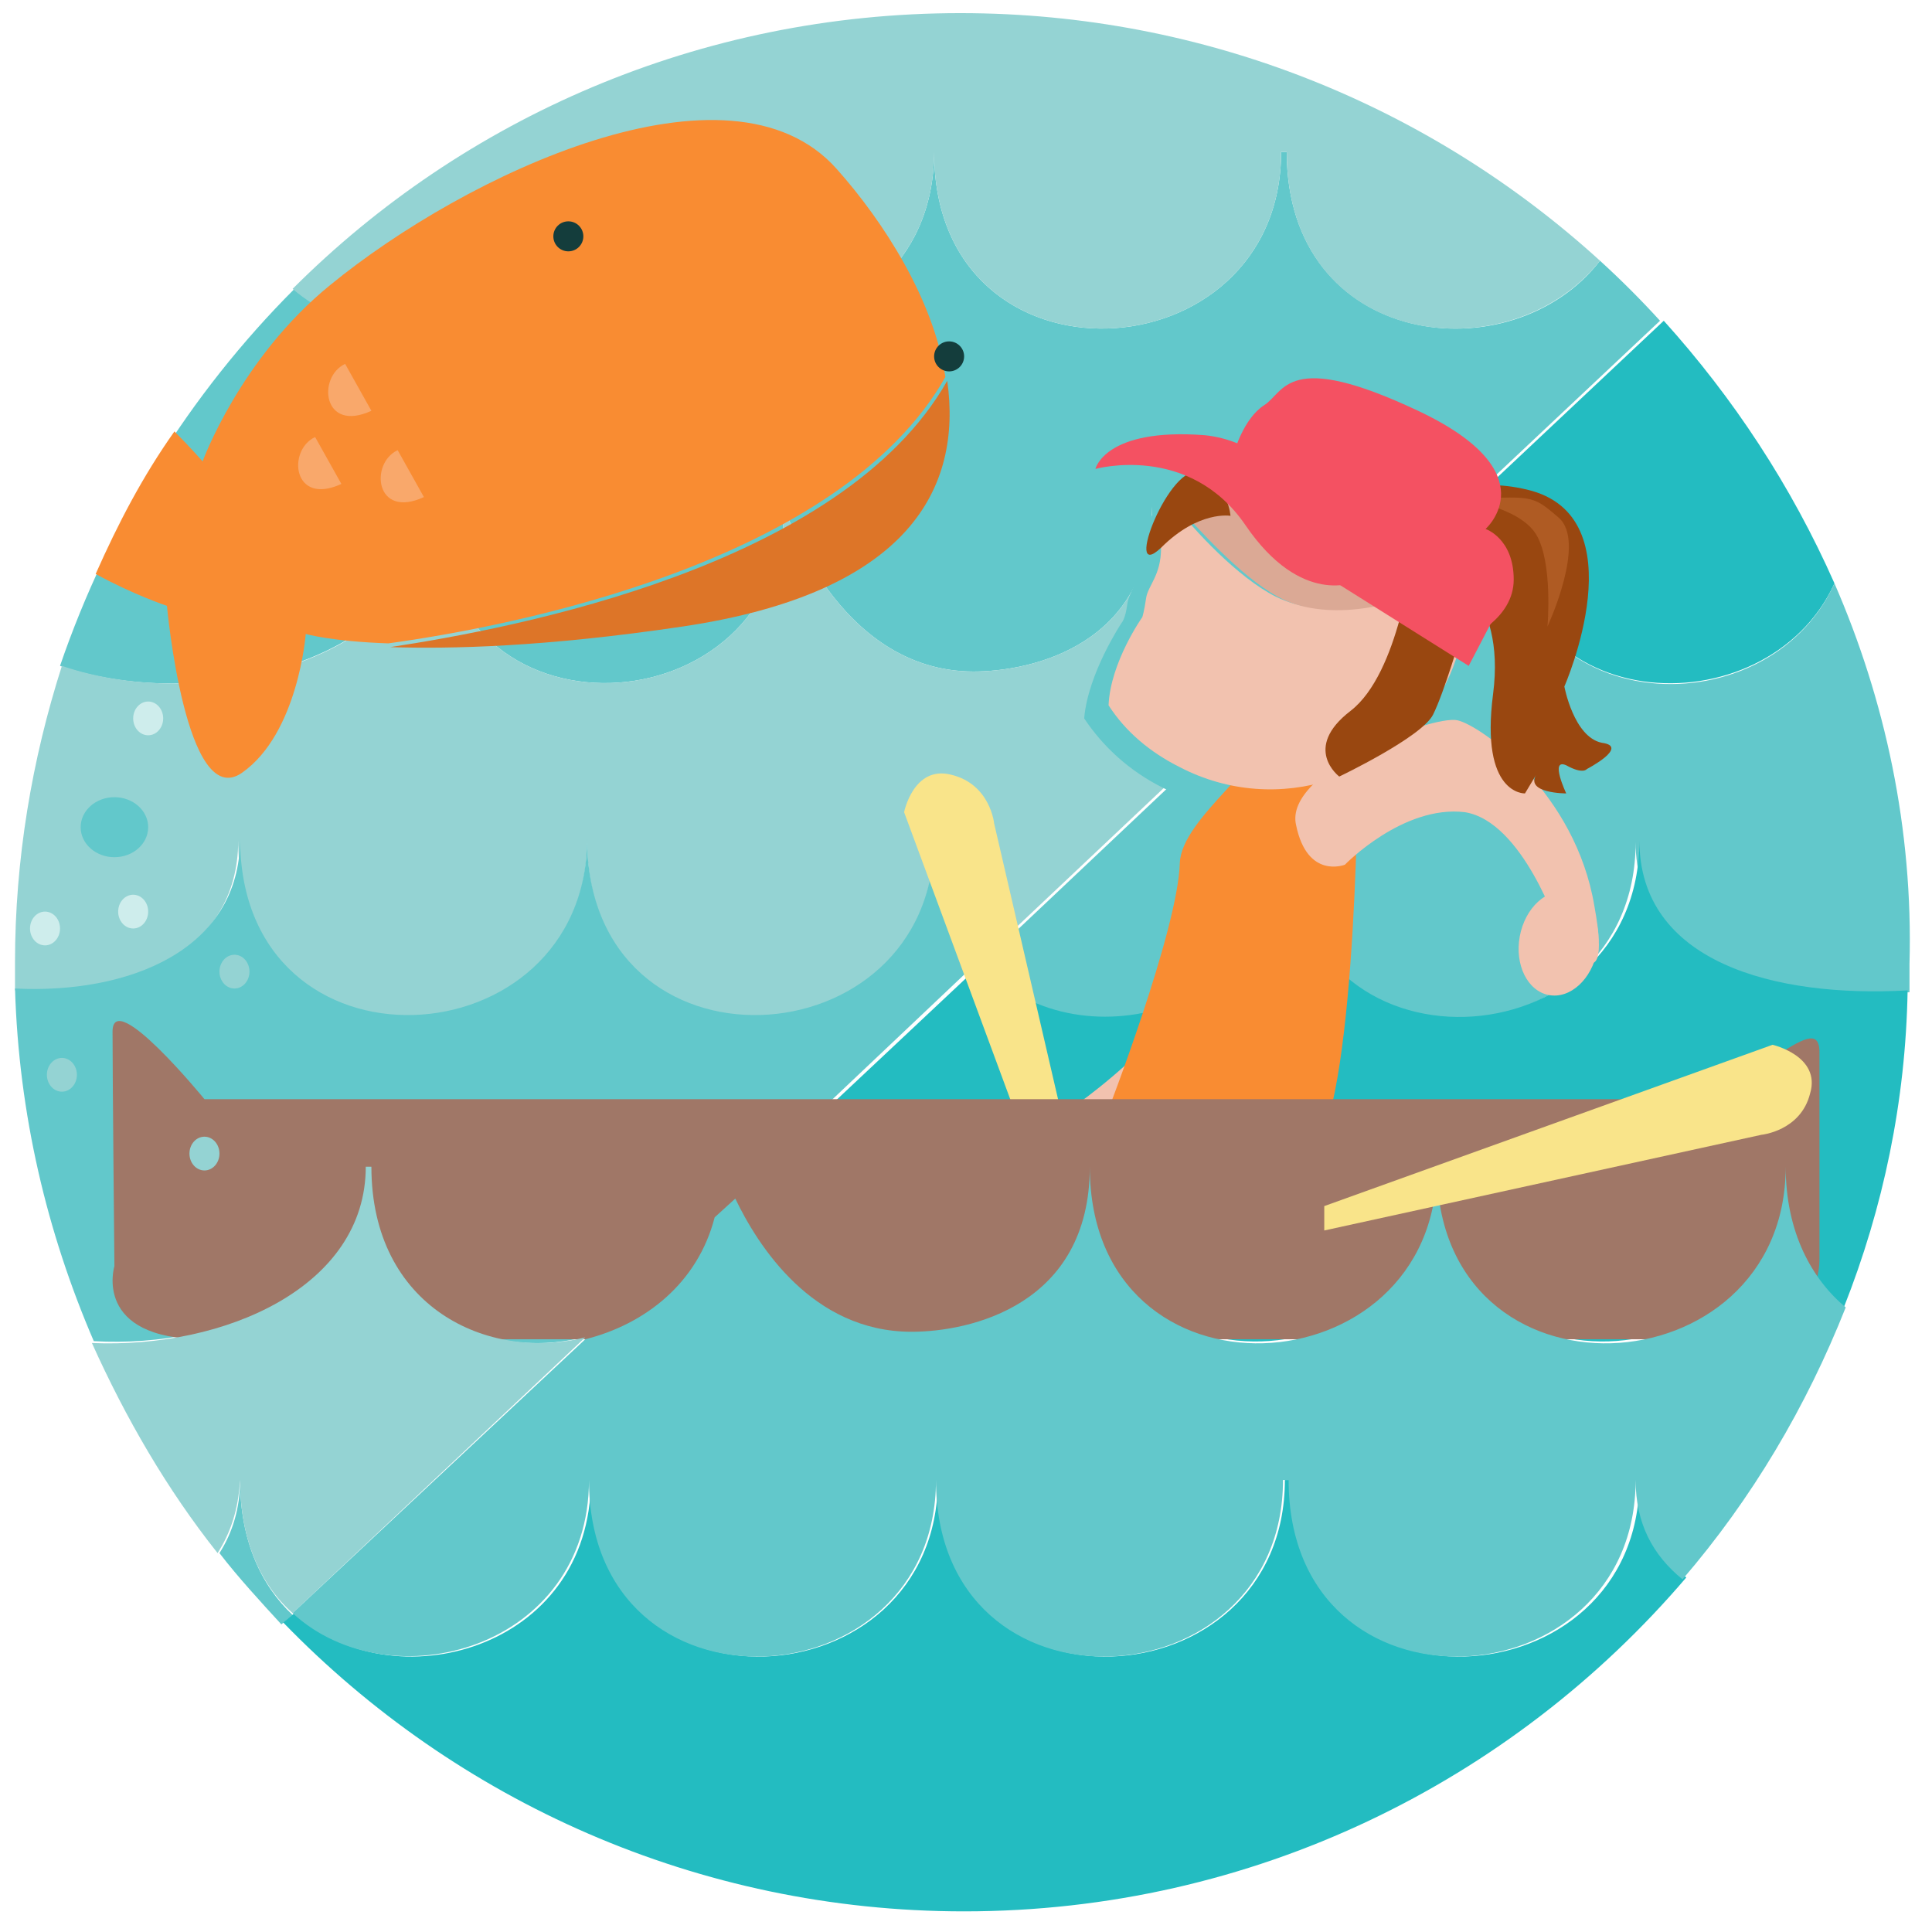 <?xml version="1.0" encoding="utf-8"?>
<!-- Generator: Adobe Illustrator 19.1.0, SVG Export Plug-In . SVG Version: 6.00 Build 0)  -->
<svg version="1.1" id="Layer_1" xmlns:sketch="http://www.bohemiancoding.com/sketch/ns"
	 xmlns="http://www.w3.org/2000/svg" xmlns:xlink="http://www.w3.org/1999/xlink" x="0px" y="0px" viewBox="-20 21 103 103"
	 style="enable-background:new -20 21 103 103;" xml:space="preserve">
<style type="text/css">
	.st0{fill:#23BCC1;}
	.st1{fill:#62C8CB;}
	.st2{fill:#94D3D3;}
	.st3{fill:#F2C2AF;}
	.st4{fill:#F98C32;}
	.st5{fill:#DBA995;}
	.st6{fill:#F9E48A;}
	.st7{fill:#A07767;}
	.st8{fill:#DD7528;}
	.st9{fill:#CEEDEC;}
	.st10{fill:#143D3C;}
	.st11{fill:#F9A86B;}
	.st12{fill:#994710;}
	.st13{fill:#F45162;}
	.st14{fill:#AF5B23;}
</style>
<title>Slice 1</title>
<desc>Created with Sketch.</desc>
<g>
	<path class="st0" d="M60.1,48c0,11.5,14.1,12,17.7,4.1c-2.3-5.2-5.4-9.9-9.1-14L48.4,57.2C53.6,58.4,60.1,55.1,60.1,48z"/>
	<path class="st1" d="M3,48h0.3c0,13.1,18.5,12,18.5,0h0c0,0,2.8,8.8,10.1,8.8c3.1,0,9.5-1.4,9.5-8.8h0c0,5.4,3.1,8.4,6.8,9.2
		l20.3-19.1c-1-1.1-2.1-2.2-3.2-3.2c-4.7,6.1-16.7,4.7-16.7-5.8h-0.3c0,12-18.5,13.1-18.5,0h0c0,12-18.5,13.1-18.5,0
		c0,9-10.4,11.9-15.6,7.3c-5.6,5.6-9.9,12.5-12.5,20.1C-8.9,59.2,3,56,3,48z"/>
	<path class="st2" d="M11.3,29.1c0,13.1,18.5,12,18.5,0h0c0,13.1,18.5,12,18.5,0h0.3c0,10.5,11.9,11.9,16.7,5.8
		c-9-8.2-21-13.2-34.1-13.2c-13.9,0-26.5,5.6-35.6,14.7C0.9,41,11.3,38.1,11.3,29.1z"/>
	<path class="st1" d="M77.8,52.1c-3.6,8-17.7,7.4-17.7-4.1c0,7.1-6.4,10.4-11.7,9.2L32.2,72.5c5,5.5,16.2,2.7,16.2-6.6h0.3
		c0,13.1,18.5,12,18.5,0h0c0,6.5,7.2,8.4,14.6,8c0-0.5,0-1,0-1.5C82,65.2,80.5,58.3,77.8,52.1z"/>
	<path class="st2" d="M-7.3,65.8L-7.3,65.8c0,13.1,18.6,12,18.6,0c0,13.1,18.5,12,18.5,0h0c0,2.9,0.9,5.1,2.3,6.6l16.1-15.2
		c-3.7-0.8-6.8-3.8-6.8-9.2h0c0,7.4-6.4,8.8-9.5,8.8c-7.3,0-10.1-8.8-10.1-8.8h0c0,12-18.5,13.1-18.5,0H3c0,8-11.8,11.2-19.7,8.5
		c-1.6,5-2.5,10.3-2.5,15.8c0,0.5,0,1,0,1.5C-13.3,74.1-7.3,71.9-7.3,65.8z"/>
	<path class="st1" d="M-0.5,83.2h0.3c0,7.6,6.1,10.4,11.3,9.1l6.9-6.5c0.2-0.8,0.3-1.7,0.3-2.7h0c0,0,0.2,0.7,0.7,1.6l13.1-12.4
		c-1.4-1.5-2.3-3.7-2.3-6.6h0c0,12-18.5,13.1-18.5,0c0,12-18.5,13.1-18.5,0h0c0,6-6,8.3-12,8c0.2,6.7,1.7,13,4.2,18.8
		C-8,92.9-0.5,89.6-0.5,83.2z"/>
	<path class="st0" d="M67.4,65.8L67.4,65.8c0,12-18.6,13.1-18.6,0h-0.3c0,9.3-11.3,12.1-16.2,6.6L19.1,84.8c1.2,2.5,4.1,7.1,9.4,7.1
		c3.1,0,9.5-1.4,9.5-8.8h0c0,13.1,18.5,12,18.5,0c0,13.1,18.5,12,18.5,0h0c0,3.5,1.4,6,3.3,7.6c2.1-5.3,3.3-11,3.4-16.9
		C74.6,74.2,67.4,72.3,67.4,65.8z"/>
</g>
<path class="st1" d="M-7.2,99.9L-7.2,99.9c0,1.5-0.4,2.8-1.1,3.9c1,1.3,2.2,2.6,3.3,3.8l0.6-0.5C-6.1,105.5-7.2,103.1-7.2,99.9z"/>
<path class="st2" d="M18.4,83.2c0,1-0.1,1.8-0.3,2.7l1.1-1C18.7,83.9,18.4,83.2,18.4,83.2L18.4,83.2z"/>
<path class="st1" d="M18,85.8l-6.9,6.5C14.3,91.6,17.1,89.4,18,85.8z"/>
<g>
	<path class="st1" d="M52.6,42.6c-0.9-0.4-1.7-0.8-2.6-1l-6.7,4.2c0,0-0.4,0.5-0.9,1.2L55.8,45C54.9,44,53.9,43.2,52.6,42.6z"/>
	<path class="st1" d="M58.6,50.4c-0.7,0.7-1.8,1.8-2.6,2.3c-1.2,0.8-5.4,1.8-8.3,0.3c-2.2-1.1-4.8-4-5.9-5.2
		c-0.5,0.8-0.9,1.7-0.9,2.4c0,1.6-0.7,2.3-0.8,3c-0.1,0.8-0.3,1-0.3,1s-1.8,2.7-2,5.1c1,1.5,2.4,2.8,4.2,3.7
		c5.7,2.9,12.6,0.7,15.5-5C58.9,55.6,59.2,52.9,58.6,50.4z"/>
	<path class="st1" d="M56,52.7c0.8-0.5,1.9-1.6,2.6-2.3c-0.4-2-1.4-3.9-2.9-5.4L42.4,47c-0.2,0.2-0.3,0.5-0.5,0.8
		c1.1,1.3,3.7,4.1,5.9,5.2C50.6,54.5,54.8,53.6,56,52.7z"/>
</g>
<path class="st3" d="M43.5,69.8c0,0,0.6-2,2.7-0.9c2.1,1.1-0.6,8.9-1.5,9.7s-3.5,5.2-7.6,2.8s0-1.3,0-1.3s2.5-1.7,4.5-3.9
	C43.6,74,43.5,69.8,43.5,69.8z"/>
<path class="st4" d="M52.4,61.3c0,0,0,17.7-2.3,21.1C47.8,85.7,39,80.4,39,80.4s3.8-9.8,3.9-13.4c0.1-2.4,4.7-5.3,5.1-7.7"/>
<ellipse class="st3" cx="49.3" cy="82.5" rx="2.8" ry="2.1"/>
<g>
	<path class="st5" d="M52.5,43.3c-0.8-0.4-1.6-0.7-2.4-0.9l-6.1,3.8c0,0-0.4,0.5-0.8,1.1l12.2-1.9C54.5,44.6,53.6,43.8,52.5,43.3z"
		/>
	<path class="st3" d="M57.9,50.4c-0.6,0.6-1.6,1.6-2.4,2.1c-1.1,0.8-4.9,1.6-7.5,0.3c-2-1-4.4-3.6-5.3-4.8c-0.4,0.7-0.8,1.6-0.8,2.2
		c0,1.5-0.7,2-0.8,2.7s-0.2,1-0.2,1s-1.7,2.4-1.8,4.7c0.9,1.4,2.2,2.5,3.8,3.3c5.2,2.7,11.5,0.6,14.2-4.5
		C58.2,55.2,58.4,52.7,57.9,50.4z"/>
</g>
<ellipse class="st2" cx="44.6" cy="97.7" rx="0.8" ry="0.9"/>
<path class="st6" d="M38.4,88.2L33,64.9c0,0-0.2-2.1-2.3-2.6c-2-0.5-2.5,2-2.5,2l8.8,23.8L38.4,88.2z"/>
<path class="st0" d="M67.4,99.9L67.4,99.9c0,12-18.6,13.1-18.6,0h-0.3c0,12-18.5,13.1-18.5,0h0c0,12-18.5,13.1-18.5,0
	c0,9.1-10.6,11.9-15.8,7.1l-0.6,0.5c9.2,9.5,22.1,15.4,36.3,15.4c15.4,0,29.2-6.9,38.5-17.8C68.3,104,67.4,102.2,67.4,99.9z"/>
<path class="st7" d="M-9.1,92.4h81c0,0,5.1-0.4,5.1-4.3c0-3.9,0-6,0-11c0-2.6-3.8,2.5-8.4,2.5c-4.6,0-77.7,0-77.7,0s-4.9-6-4.9-3.6
	c0,2.4,0.1,12.5,0.1,12.5S-15.1,92.4-9.1,92.4z"/>
<path class="st2" d="M-7.2,99.9c0,3.2,1.1,5.6,2.8,7.1l15.6-14.7C6,93.6-0.2,90.7-0.2,83.2h-0.3c0,6.4-7.5,9.7-14.6,9.4
	c1.8,4,4,7.8,6.7,11.2C-7.7,102.7-7.3,101.5-7.2,99.9L-7.2,99.9z"/>
<path class="st1" d="M75.2,83.2L75.2,83.2c0,12-18.6,13.1-18.6,0c0,12-18.5,13.1-18.5,0h0c0,7.4-6.4,8.8-9.5,8.8
	c-5.3,0-8.2-4.6-9.4-7.1l-1.1,1c-0.9,3.5-3.7,5.7-6.9,6.5L-4.4,107c5.2,4.8,15.8,1.9,15.8-7.1c0,13.1,18.5,12,18.5,0h0
	c0,13.1,18.5,12,18.5,0h0.3c0,13.1,18.5,12,18.5,0h0c0,2.3,0.9,4,2.5,5.3c3.7-4.3,6.6-9.2,8.7-14.5C76.6,89.2,75.2,86.7,75.2,83.2z"
	/>
<path class="st8" d="M0.8,55.5c3.2,0.1,8.2,0,15.6-1.1c12.1-1.8,14.9-7.4,14.1-13.1C24.9,51.2,7.4,54.5,0.8,55.5z"/>
<ellipse class="st1" cx="-13.9" cy="65.1" rx="1.8" ry="1.6"/>
<ellipse class="st2" cx="-7.5" cy="72.8" rx="0.8" ry="0.9"/>
<ellipse class="st2" cx="-9.1" cy="82.5" rx="0.8" ry="0.9"/>
<ellipse class="st2" cx="-16.7" cy="78.3" rx="0.8" ry="0.9"/>
<ellipse class="st9" cx="-17.6" cy="70.5" rx="0.8" ry="0.9"/>
<ellipse class="st9" cx="-12.1" cy="59.3" rx="0.8" ry="0.9"/>
<ellipse class="st9" cx="-12.9" cy="69.6" rx="0.8" ry="0.9"/>
<g>
	<path class="st4" d="M24.6,30c-5.7-6.4-19.8,0.3-27,6.2c-4.8,3.9-6.8,9.4-6.8,9.4s-0.6-0.7-1.5-1.6c-1.7,2.4-3,4.9-4.2,7.6
		c2,1.1,3.8,1.7,3.8,1.7s1,11,4,8.9c3-2.1,3.4-7.4,3.4-7.4s1.4,0.4,4.4,0.5c6.6-0.9,24.1-4.3,29.7-14.2C29.8,37,27.1,32.8,24.6,30z"
		/>
</g>
<ellipse class="st10" cx="10.3" cy="33.6" rx="0.8" ry="0.8"/>
<ellipse class="st10" cx="30.6" cy="40" rx="0.8" ry="0.8"/>
<path class="st11" d="M-1.6,40.4c-1.5,0.7-1.2,3.7,1.4,2.5"/>
<path class="st11" d="M1.2,45c-1.5,0.7-1.2,3.7,1.4,2.5"/>
<path class="st11" d="M-3.2,44.3c-1.5,0.7-1.2,3.7,1.4,2.5"/>
<path class="st6" d="M50.6,86.6l23.3-5.1c0,0,2.1-0.2,2.6-2.2c0.6-2-2-2.6-2-2.6l-23.9,8.6L50.6,86.6z"/>
<g>
	<path class="st3" d="M51.7,67.1c0,0-2,0.8-2.6-2.1c-0.7-2.9,7.3-5.9,8.6-5.6c1.3,0.3,6.3,3.9,7.3,9.9c1.1,6-1.9,1.3-1.9,1.3
		s-1.9-5.8-5-6.3C54.8,63.9,51.7,67.1,51.7,67.1z"/>
	<ellipse transform="matrix(0.183 -0.983 0.983 0.183 -18.645 120.258)" class="st3" cx="63.1" cy="71.4" rx="2.8" ry="2.1"/>
</g>
<path class="st5" d="M55.6,52.5c0.7-0.5,1.7-1.5,2.4-2.1c-0.4-1.8-1.3-3.6-2.6-5l-12.2,1.9c-0.1,0.2-0.3,0.5-0.4,0.7
	c1,1.1,3.3,3.7,5.3,4.8C50.6,54.2,54.4,53.3,55.6,52.5z"/>
<path class="st12" d="M57,51.2c0,0-1.6-5.5,4.4-4.1c6,1.4,2,10.5,2,10.5s0.5,2.7,2,3c1.5,0.2-0.8,1.4-0.8,1.4s-0.2,0.3-1.1-0.2
	c-0.9-0.4,0,1.5,0,1.5s-2.2,0-1.6-1c0.6-1-0.6,1-0.6,1s-2.4,0.1-1.7-5.3S57,51.2,57,51.2z"/>
<path class="st12" d="M55.3,50.6c0,0-0.7,6.3-3.3,8.3c-2.6,2-0.6,3.5-0.6,3.5s4.4-2.1,5-3.3s1.5-4.3,1.5-4.3L55.3,50.6z"/>
<polygon class="st13" points="49.7,51.1 58.3,56.5 59.5,54.2 55.7,50 "/>
<path class="st14" d="M57.9,47.6c0,0,3.1,0.4,4,1.9s0.6,4.9,0.6,4.9s2.1-4.5,0.6-5.8S61.7,47.5,57.9,47.6z"/>
<path class="st13" d="M58.3,55c0,0,2.4-1,2.4-3.1c0-2.2-1.5-2.7-1.5-2.7s3.4-3-3.6-6.3s-7.1-1-8.2-0.3c-1.1,0.7-1.6,2.5-1.6,2.5
	l5.4,5.5L58.3,55z"/>
<path class="st12" d="M45.6,48.5c0,0-1.7-0.3-3.7,1.7c-2.1,2,0.5-4.7,2.1-4C45.5,46.9,45.6,48.5,45.6,48.5z"/>
<path class="st13" d="M38.4,46c0,0,5-1.4,8,3c3,4.4,5.9,3,5.9,3s-2.8-7.3-8.1-7.8C38.9,43.8,38.4,46,38.4,46z"/>
</svg>
